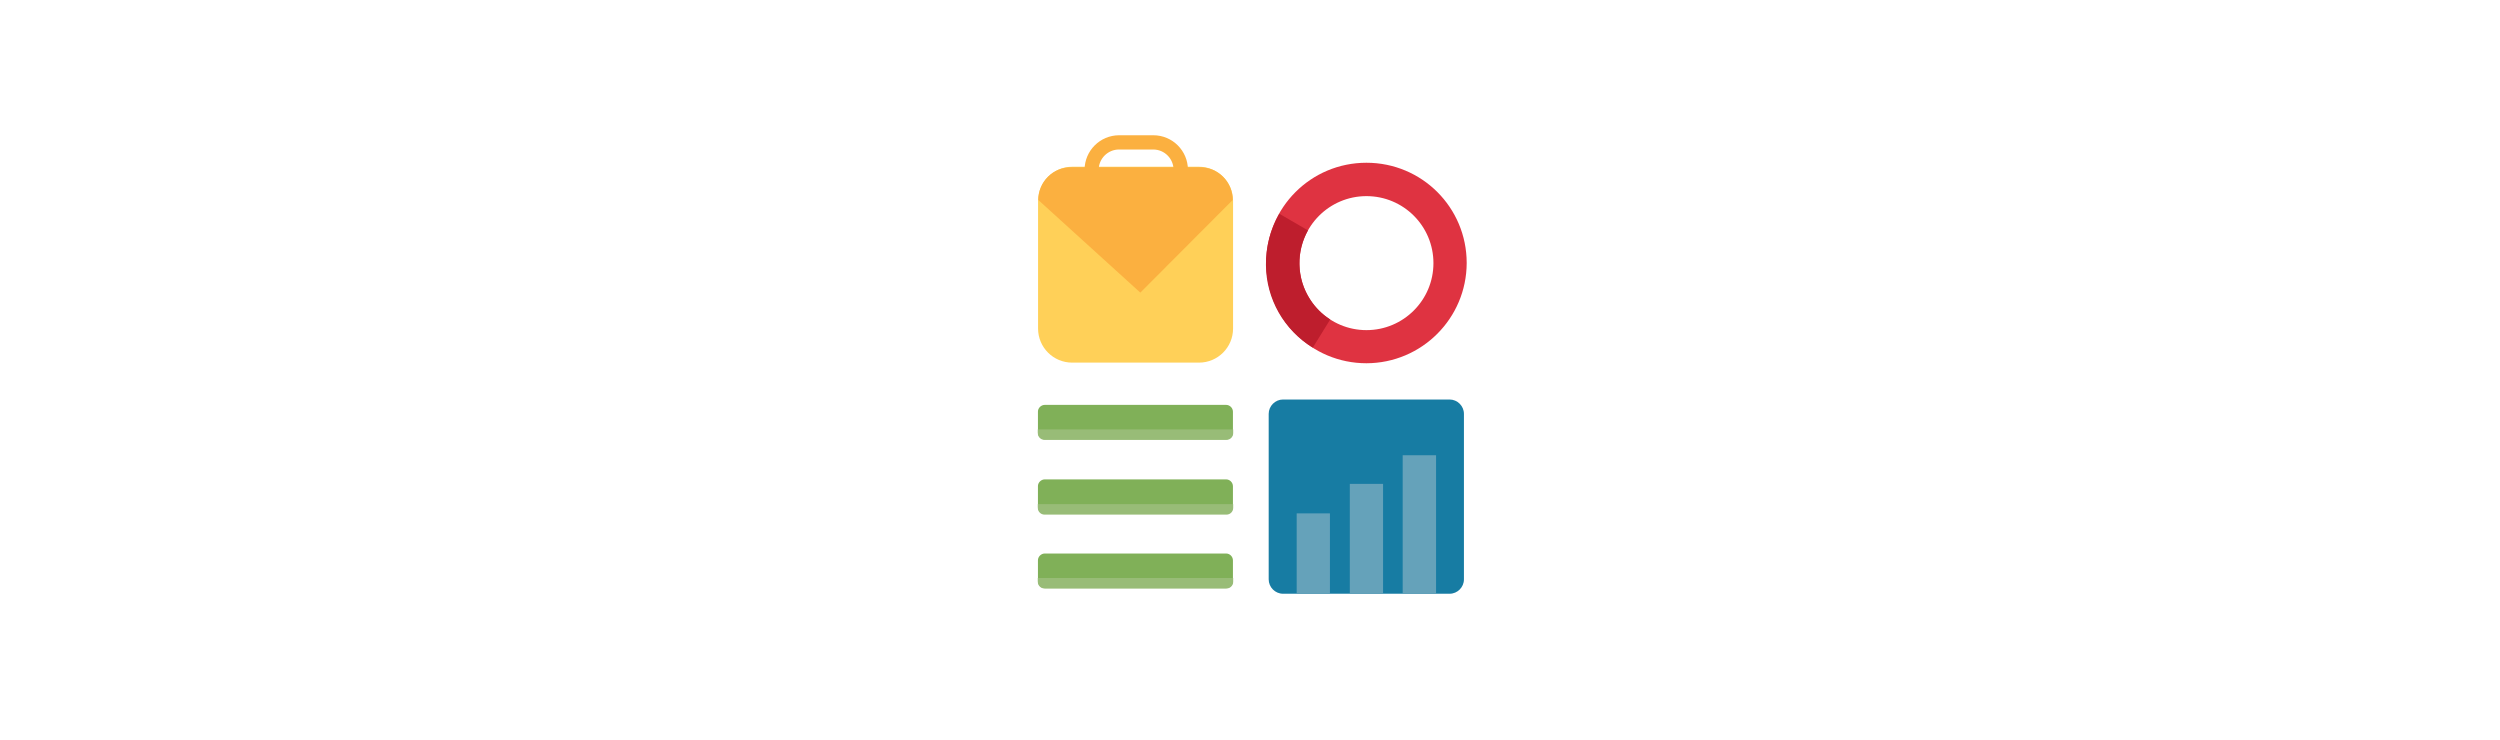 <?xml version="1.0" encoding="utf-8"?>
<!-- Generator: Adobe Illustrator 21.1.0, SVG Export Plug-In . SVG Version: 6.00 Build 0)  -->
<svg width="2000px" version="1.1" id="Layer_1" xmlns="http://www.w3.org/2000/svg" xmlns:xlink="http://www.w3.org/1999/xlink" x="0px" y="0px"
	 viewBox="0 0 591.1 591.7" style="enable-background:new 0 0 591.1 591.7;" xml:space="preserve">
<style type="text/css">
	.st0{opacity:0.5;}
	.st1{fill:none;stroke:#27AAE1;stroke-miterlimit:10;}
	.st2{fill:#FFD058;}
	.st3{fill:#FBB040;}
	.st4{fill:#DF3341;}
	.st5{fill:#BE1E2D;}
	.st6{fill:none;stroke:#BE1E2D;stroke-width:7;stroke-miterlimit:10;}
	.st7{fill:#80B058;}
	.st8{fill:#98BC77;}
	.st9{fill:#177CA3;}
	.st10{fill:#65A2BA;}
</style>
<path class="st2" d="M153.3,133.4h101.4c15.1,0,27.3,12.2,27.3,27.3v102.1c0,15.1-12.2,27.3-27.3,27.3H153.3
	c-15.1,0-27.3-12.2-27.3-27.3V160.8C126,145.6,138.2,133.4,153.3,133.4z"/>
<path class="st3" d="M207.8,234.1L126.2,160c0-14.6,11.8-26.2,26.2-26.2h103.1c14.6,0,26.2,11.8,26.2,26.2L207.8,234.1z"/>
<path class="st4" d="M388.7,290.6c-44.3,0-80.2-35.8-80.2-80.2s35.8-80.2,80.2-80.2s80.2,35.8,80.2,80.2l0,0
	C468.8,254.6,433,290.5,388.7,290.6z M388.7,156.9c-29.6,0-53.6,24-53.6,53.6s24,53.6,53.6,53.6s53.6-24,53.6-53.6
	S418.4,156.9,388.7,156.9z"/>
<path class="st5" d="M345.8,278.1c-23.1-14-37.3-39-37.5-66.1c-0.2-14.4,3.5-28.4,10.7-41l22.9,13.3c-4.6,8.3-7,17.7-6.8,27.3
	c0.2,10,3.1,19.6,8.5,27.9c4.1,6.5,9.6,12,16.1,16.1L345.8,278.1z"/>
<path class="st3" d="M218.2,178.7h-27.3c-15.3,0-27.7-12.4-27.7-27.7v-15.1c0-15.3,12.4-27.7,27.7-27.7h27.3
	c15.3,0,27.7,12.4,27.7,27.7v15.3C245.9,166.3,233.5,178.7,218.2,178.7z M190.8,119.6c-8.9,0-16.3,7.2-16.3,16.3l0,0v15.3
	c0,8.9,7.2,16.1,16.3,16.1h27.3c8.9,0,16.3-7.2,16.3-16.3l0,0v-15.1c0-8.9-7.2-16.3-16.3-16.3l0,0H190.8z"/>
<path class="st7" d="M131.4,323.9h145c3.1,0,5.5,2.6,5.5,5.5v16.6c0,3.1-2.6,5.5-5.5,5.5h-145c-3.1,0-5.5-2.6-5.5-5.5v-16.6
	C125.8,326.5,128.4,323.9,131.4,323.9z"/>
<path class="st8" d="M125.8,343.5h156.3l0,0v3c0,3-2.4,5.4-5.4,5.4H131.2c-3,0-5.4-2.4-5.4-5.4V343.5L125.8,343.5z"/>
<path class="st7" d="M131.4,383.5h145c3.1,0,5.5,2.6,5.5,5.5v16.6c0,3.1-2.6,5.5-5.5,5.5h-145c-3.1,0-5.5-2.6-5.5-5.5v-16.6
	C125.8,386.1,128.4,383.5,131.4,383.5z"/>
<path class="st8" d="M125.8,403.3h156.3l0,0v3c0,3-2.4,5.4-5.4,5.4H131.2c-3,0-5.4-2.4-5.4-5.4c0,0,0,0,0-0.2V403.3L125.8,403.3z"/>
<path class="st7" d="M131.4,442.8h145c3.1,0,5.5,2.6,5.5,5.5V465c0,3.1-2.6,5.5-5.5,5.5h-145c-3.1,0-5.5-2.6-5.5-5.5v-16.6
	C125.8,445.4,128.4,442.8,131.4,442.8z"/>
<path class="st8" d="M125.8,462.4h156.3l0,0v3c0,3-2.4,5.4-5.4,5.4H131.2c-3,0-5.4-2.4-5.4-5.4V462.4L125.8,462.4z"/>
<path class="st9" d="M322,319.6h133.2c6.3,0,11.5,5.2,11.5,11.5v132.4c0,6.3-5.2,11.5-11.5,11.5H322c-6.3,0-11.5-5.2-11.5-11.5
	V331.1C310.5,324.8,315.7,319.6,322,319.6z"/>
<polygon class="st10" points="444.4,475 431.1,475 417.7,475 417.7,364.2 444.4,364.2 "/>
<polygon class="st10" points="402,475 388.7,475 375.4,475 375.4,387.1 402,387.1 "/>
<polygon class="st10" points="359.5,475 346.2,475 332.9,475 332.9,410.7 359.5,410.7 "/>
</svg>
